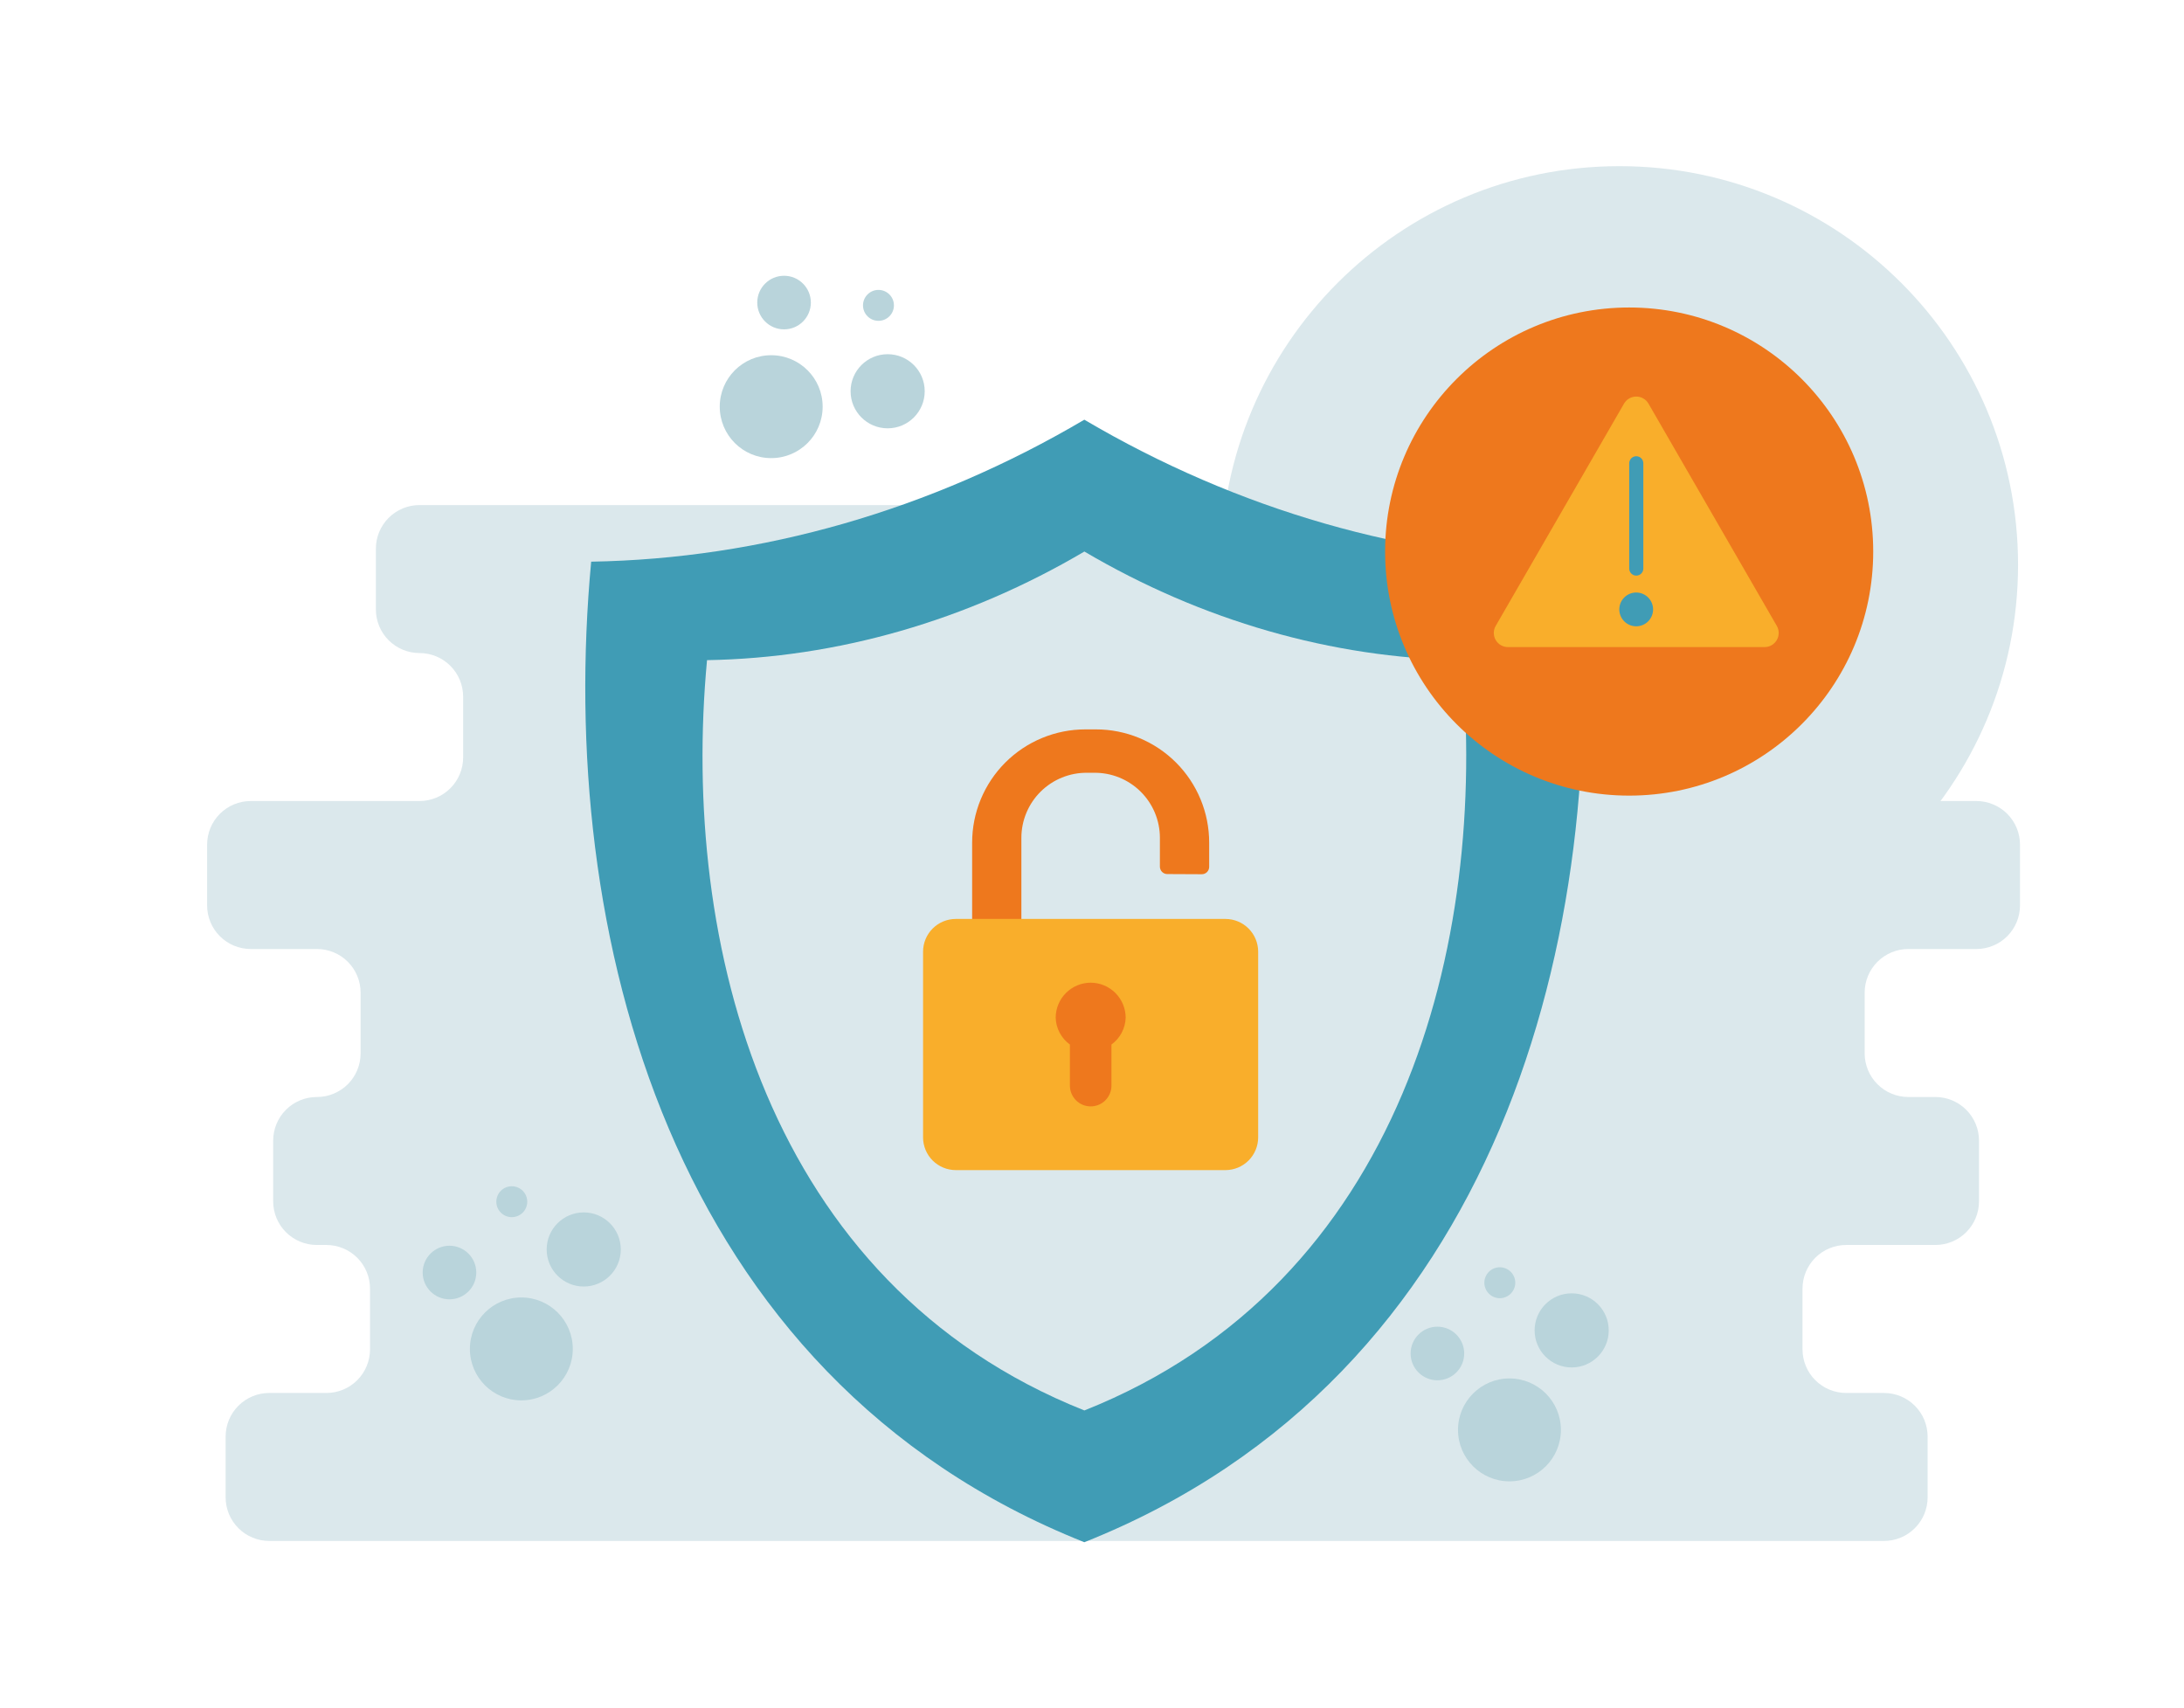 <svg width="202" height="158" viewBox="0 0 202 158" fill="none" xmlns="http://www.w3.org/2000/svg">
<path d="M149.782 89.104C170.144 89.104 186.651 72.597 186.651 52.236C186.651 31.874 170.144 15.367 149.782 15.367C129.421 15.367 112.914 31.874 112.914 52.236C112.914 72.597 129.421 89.104 149.782 89.104Z" fill="#DBE8EC"/>
<path d="M186.832 83.733V78.12C186.832 77.589 186.727 77.065 186.525 76.575C186.322 76.085 186.024 75.64 185.65 75.265C185.275 74.891 184.83 74.593 184.34 74.391C183.85 74.188 183.326 74.083 182.796 74.083H171.635C170.564 74.083 169.538 73.658 168.781 72.901C168.024 72.144 167.599 71.118 167.599 70.047V64.433C167.599 62.204 172.492 60.397 174.721 60.397H175.171C176.241 60.397 177.268 59.972 178.025 59.215C178.782 58.458 179.207 57.431 179.207 56.361V50.747C179.207 49.677 178.782 48.65 178.025 47.893C177.268 47.136 176.241 46.711 175.171 46.711H38.801C38.271 46.711 37.746 46.815 37.256 47.018C36.767 47.221 36.322 47.518 35.947 47.893C35.572 48.268 35.275 48.713 35.072 49.203C34.869 49.692 34.765 50.217 34.765 50.747V56.361C34.765 56.891 34.869 57.416 35.072 57.906C35.275 58.395 35.572 58.84 35.947 59.215C36.322 59.59 36.767 59.887 37.256 60.09C37.746 60.293 38.271 60.397 38.801 60.397C39.331 60.397 39.856 60.502 40.346 60.704C40.835 60.907 41.28 61.205 41.655 61.579C42.03 61.954 42.327 62.399 42.53 62.889C42.733 63.378 42.837 63.903 42.837 64.433V70.047C42.837 71.118 42.412 72.144 41.655 72.901C40.898 73.658 39.871 74.083 38.801 74.083H23.192C22.122 74.083 21.095 74.508 20.338 75.265C19.581 76.022 19.156 77.049 19.156 78.12V83.733C19.156 84.804 19.581 85.83 20.338 86.587C21.095 87.344 22.122 87.769 23.192 87.769H29.317C29.847 87.769 30.372 87.874 30.862 88.077C31.351 88.279 31.796 88.577 32.171 88.952C32.546 89.326 32.843 89.771 33.046 90.261C33.249 90.751 33.353 91.276 33.353 91.806V97.419C33.353 98.49 32.928 99.516 32.171 100.273C31.414 101.03 30.387 101.456 29.317 101.456H29.302C28.232 101.456 27.205 101.881 26.448 102.638C25.691 103.395 25.266 104.421 25.266 105.492V111.105C25.266 112.176 25.691 113.203 26.448 113.96C27.205 114.716 28.232 115.142 29.302 115.142H30.188C31.259 115.142 32.285 115.567 33.042 116.324C33.799 117.081 34.224 118.107 34.224 119.178V124.792C34.224 125.322 34.12 125.847 33.917 126.336C33.715 126.826 33.417 127.271 33.042 127.646C32.668 128.021 32.223 128.318 31.733 128.521C31.243 128.723 30.718 128.828 30.188 128.828H24.904C23.833 128.828 22.807 129.253 22.05 130.01C21.293 130.767 20.868 131.794 20.868 132.864V138.478C20.868 139.548 21.293 140.575 22.05 141.332C22.807 142.089 23.833 142.514 24.904 142.514H174.252C175.322 142.514 176.349 142.089 177.106 141.332C177.863 140.575 178.288 139.548 178.288 138.478V132.864C178.288 131.794 177.863 130.767 177.106 130.01C176.349 129.253 175.322 128.828 174.252 128.828H170.752C170.222 128.828 169.697 128.723 169.208 128.521C168.718 128.318 168.273 128.02 167.898 127.646C167.523 127.271 167.226 126.826 167.023 126.336C166.82 125.847 166.716 125.322 166.716 124.792V119.178C166.716 118.107 167.141 117.081 167.898 116.324C168.655 115.567 169.682 115.142 170.752 115.142H179.004C180.074 115.142 181.101 114.716 181.858 113.96C182.615 113.203 183.04 112.176 183.04 111.105V105.492C183.04 104.962 182.936 104.437 182.733 103.947C182.53 103.458 182.233 103.013 181.858 102.638C181.483 102.263 181.038 101.966 180.548 101.763C180.059 101.56 179.534 101.456 179.004 101.456H176.501C175.971 101.456 175.446 101.351 174.956 101.148C174.466 100.945 174.021 100.648 173.647 100.273C173.272 99.899 172.975 99.454 172.772 98.964C172.569 98.474 172.464 97.949 172.464 97.419V91.806C172.464 90.735 172.89 89.709 173.647 88.952C174.404 88.195 175.43 87.769 176.501 87.769H182.796C183.326 87.769 183.85 87.665 184.34 87.462C184.83 87.259 185.275 86.962 185.65 86.587C186.024 86.212 186.322 85.767 186.525 85.278C186.727 84.788 186.832 84.263 186.832 83.733Z" fill="#DBE8EC"/>
<path d="M145.91 51.946C130.185 51.68 114.509 47.193 100.29 38.816C86.083 47.193 70.407 51.68 54.679 51.946C51.474 86.163 61.829 127.335 100.29 142.632C138.763 127.335 149.08 86.163 145.91 51.946Z" fill="#409CB5"/>
<path d="M135.202 61.054C123.17 60.851 111.175 57.417 100.295 51.008C89.424 57.417 77.429 60.851 65.394 61.054C62.942 87.236 70.866 118.74 100.295 130.445C129.733 118.74 137.627 87.236 135.202 61.054Z" fill="#DBE8EC"/>
<path d="M150.682 73.583C163.149 73.583 173.255 63.477 173.255 51.01C173.255 38.544 163.149 28.438 150.682 28.438C138.216 28.438 128.109 38.544 128.109 51.01C128.109 63.477 138.216 73.583 150.682 73.583Z" fill="#EE781D"/>
<path d="M151.339 59.845H139.469C139.24 59.845 139.015 59.785 138.817 59.67C138.618 59.555 138.454 59.391 138.339 59.192C138.224 58.994 138.164 58.769 138.164 58.54C138.164 58.31 138.224 58.085 138.339 57.887L144.274 47.608L150.208 37.328C150.323 37.13 150.488 36.965 150.686 36.851C150.885 36.736 151.11 36.676 151.339 36.676C151.568 36.676 151.793 36.736 151.991 36.851C152.19 36.965 152.355 37.13 152.469 37.328L158.404 47.608L164.339 57.887C164.453 58.085 164.514 58.31 164.514 58.54C164.514 58.769 164.453 58.994 164.339 59.192C164.224 59.391 164.059 59.555 163.861 59.67C163.662 59.785 163.437 59.845 163.208 59.845L151.339 59.845Z" fill="#F9AE2B"/>
<path d="M151.993 42.848C151.993 42.488 151.701 42.195 151.34 42.195C150.98 42.195 150.688 42.488 150.688 42.848V52.583C150.688 52.943 150.98 53.236 151.34 53.236C151.701 53.236 151.993 52.943 151.993 52.583V42.848Z" fill="#409CB5"/>
<path d="M152.888 56.515C152.973 55.657 152.346 54.892 151.487 54.807C150.629 54.722 149.864 55.349 149.779 56.207C149.694 57.066 150.321 57.831 151.179 57.916C152.038 58.001 152.803 57.374 152.888 56.515Z" fill="#409CB5"/>
<path d="M94.468 85.417V77.488C94.468 76.693 94.626 75.905 94.932 75.172C95.238 74.438 95.686 73.772 96.251 73.212C96.816 72.653 97.486 72.211 98.223 71.912C98.96 71.612 99.748 71.462 100.543 71.47H101.205C102 71.462 102.789 71.612 103.525 71.911C104.262 72.21 104.932 72.652 105.497 73.212C106.062 73.771 106.511 74.437 106.817 75.171C107.123 75.905 107.28 76.692 107.28 77.488V80.159C107.281 80.338 107.353 80.509 107.479 80.636C107.605 80.763 107.776 80.836 107.955 80.838L111.155 80.853C111.244 80.853 111.333 80.836 111.416 80.802C111.498 80.768 111.574 80.718 111.637 80.655C111.701 80.592 111.751 80.517 111.785 80.434C111.82 80.351 111.837 80.263 111.838 80.173V77.93C111.838 76.553 111.567 75.19 111.04 73.919C110.513 72.647 109.741 71.492 108.767 70.519C107.793 69.547 106.637 68.776 105.365 68.25C104.093 67.725 102.73 67.455 101.353 67.457H100.395C99.019 67.456 97.656 67.726 96.385 68.252C95.113 68.777 93.957 69.549 92.984 70.521C92.011 71.494 91.239 72.649 90.712 73.92C90.185 75.191 89.914 76.554 89.914 77.93V85.629L94.468 85.417Z" fill="#EE781D"/>
<path d="M113.347 108.217C114.148 108.215 114.916 107.896 115.482 107.33C116.048 106.764 116.367 105.996 116.369 105.195V88.01C116.367 87.209 116.048 86.442 115.482 85.876C114.916 85.309 114.148 84.99 113.347 84.988H88.397C87.596 84.99 86.829 85.309 86.262 85.876C85.696 86.442 85.377 87.209 85.375 88.01V105.195C85.377 105.996 85.696 106.764 86.262 107.33C86.829 107.896 87.596 108.215 88.397 108.217H113.347Z" fill="#F9AE2B"/>
<path d="M100.878 90.883C100.02 90.886 99.198 91.228 98.592 91.835C97.985 92.441 97.643 93.263 97.641 94.121C97.655 94.608 97.782 95.085 98.01 95.516C98.238 95.946 98.562 96.319 98.957 96.605V100.404C98.957 100.914 99.159 101.403 99.519 101.763C99.88 102.123 100.368 102.326 100.878 102.326C101.387 102.326 101.876 102.123 102.236 101.763C102.597 101.403 102.799 100.914 102.799 100.404V96.605C103.193 96.318 103.517 95.946 103.745 95.515C103.973 95.085 104.1 94.608 104.115 94.121C104.112 93.263 103.771 92.441 103.164 91.835C102.558 91.228 101.736 90.886 100.878 90.883Z" fill="#EE781D"/>
<path d="M71.329 42.369C73.957 42.369 76.087 40.238 76.087 37.61C76.087 34.982 73.957 32.852 71.329 32.852C68.701 32.852 66.57 34.982 66.57 37.61C66.57 40.238 68.701 42.369 71.329 42.369Z" fill="#B9D4DB"/>
<path d="M72.518 30.461C73.887 30.461 74.996 29.351 74.996 27.983C74.996 26.614 73.887 25.504 72.518 25.504C71.149 25.504 70.039 26.614 70.039 27.983C70.039 29.351 71.149 30.461 72.518 30.461Z" fill="#B9D4DB"/>
<path d="M81.25 29.672C82.04 29.672 82.68 29.032 82.68 28.242C82.68 27.453 82.04 26.812 81.25 26.812C80.46 26.812 79.82 27.453 79.82 28.242C79.82 29.032 80.46 29.672 81.25 29.672Z" fill="#B9D4DB"/>
<path d="M82.099 39.613C83.992 39.613 85.527 38.078 85.527 36.185C85.527 34.292 83.992 32.758 82.099 32.758C80.206 32.758 78.672 34.292 78.672 36.185C78.672 38.078 80.206 39.613 82.099 39.613Z" fill="#B9D4DB"/>
<path d="M139.61 137.001C142.238 137.001 144.369 134.871 144.369 132.243C144.369 129.615 142.238 127.484 139.61 127.484C136.982 127.484 134.852 129.615 134.852 132.243C134.852 134.871 136.982 137.001 139.61 137.001Z" fill="#B9D4DB"/>
<path d="M132.947 127.656C134.316 127.656 135.426 126.547 135.426 125.178C135.426 123.809 134.316 122.699 132.947 122.699C131.578 122.699 130.469 123.809 130.469 125.178C130.469 126.547 131.578 127.656 132.947 127.656Z" fill="#B9D4DB"/>
<path d="M138.719 120.063C139.508 120.063 140.148 119.422 140.148 118.633C140.148 117.843 139.508 117.203 138.719 117.203C137.929 117.203 137.289 117.843 137.289 118.633C137.289 119.422 137.929 120.063 138.719 120.063Z" fill="#B9D4DB"/>
<path d="M145.365 126.468C147.258 126.468 148.793 124.934 148.793 123.041C148.793 121.148 147.258 119.613 145.365 119.613C143.472 119.613 141.938 121.148 141.938 123.041C141.938 124.934 143.472 126.468 145.365 126.468Z" fill="#B9D4DB"/>
<path d="M48.219 129.513C50.847 129.513 52.978 127.383 52.978 124.755C52.978 122.127 50.847 119.996 48.219 119.996C45.591 119.996 43.461 122.127 43.461 124.755C43.461 127.383 45.591 129.513 48.219 129.513Z" fill="#B9D4DB"/>
<path d="M41.572 120.168C42.941 120.168 44.051 119.058 44.051 117.69C44.051 116.321 42.941 115.211 41.572 115.211C40.203 115.211 39.094 116.321 39.094 117.69C39.094 119.058 40.203 120.168 41.572 120.168Z" fill="#B9D4DB"/>
<path d="M47.336 112.57C48.126 112.57 48.766 111.93 48.766 111.141C48.766 110.351 48.126 109.711 47.336 109.711C46.546 109.711 45.906 110.351 45.906 111.141C45.906 111.93 46.546 112.57 47.336 112.57Z" fill="#B9D4DB"/>
<path d="M53.99 118.984C55.883 118.984 57.418 117.449 57.418 115.556C57.418 113.663 55.883 112.129 53.99 112.129C52.097 112.129 50.562 113.663 50.562 115.556C50.562 117.449 52.097 118.984 53.99 118.984Z" fill="#B9D4DB"/>
</svg>
